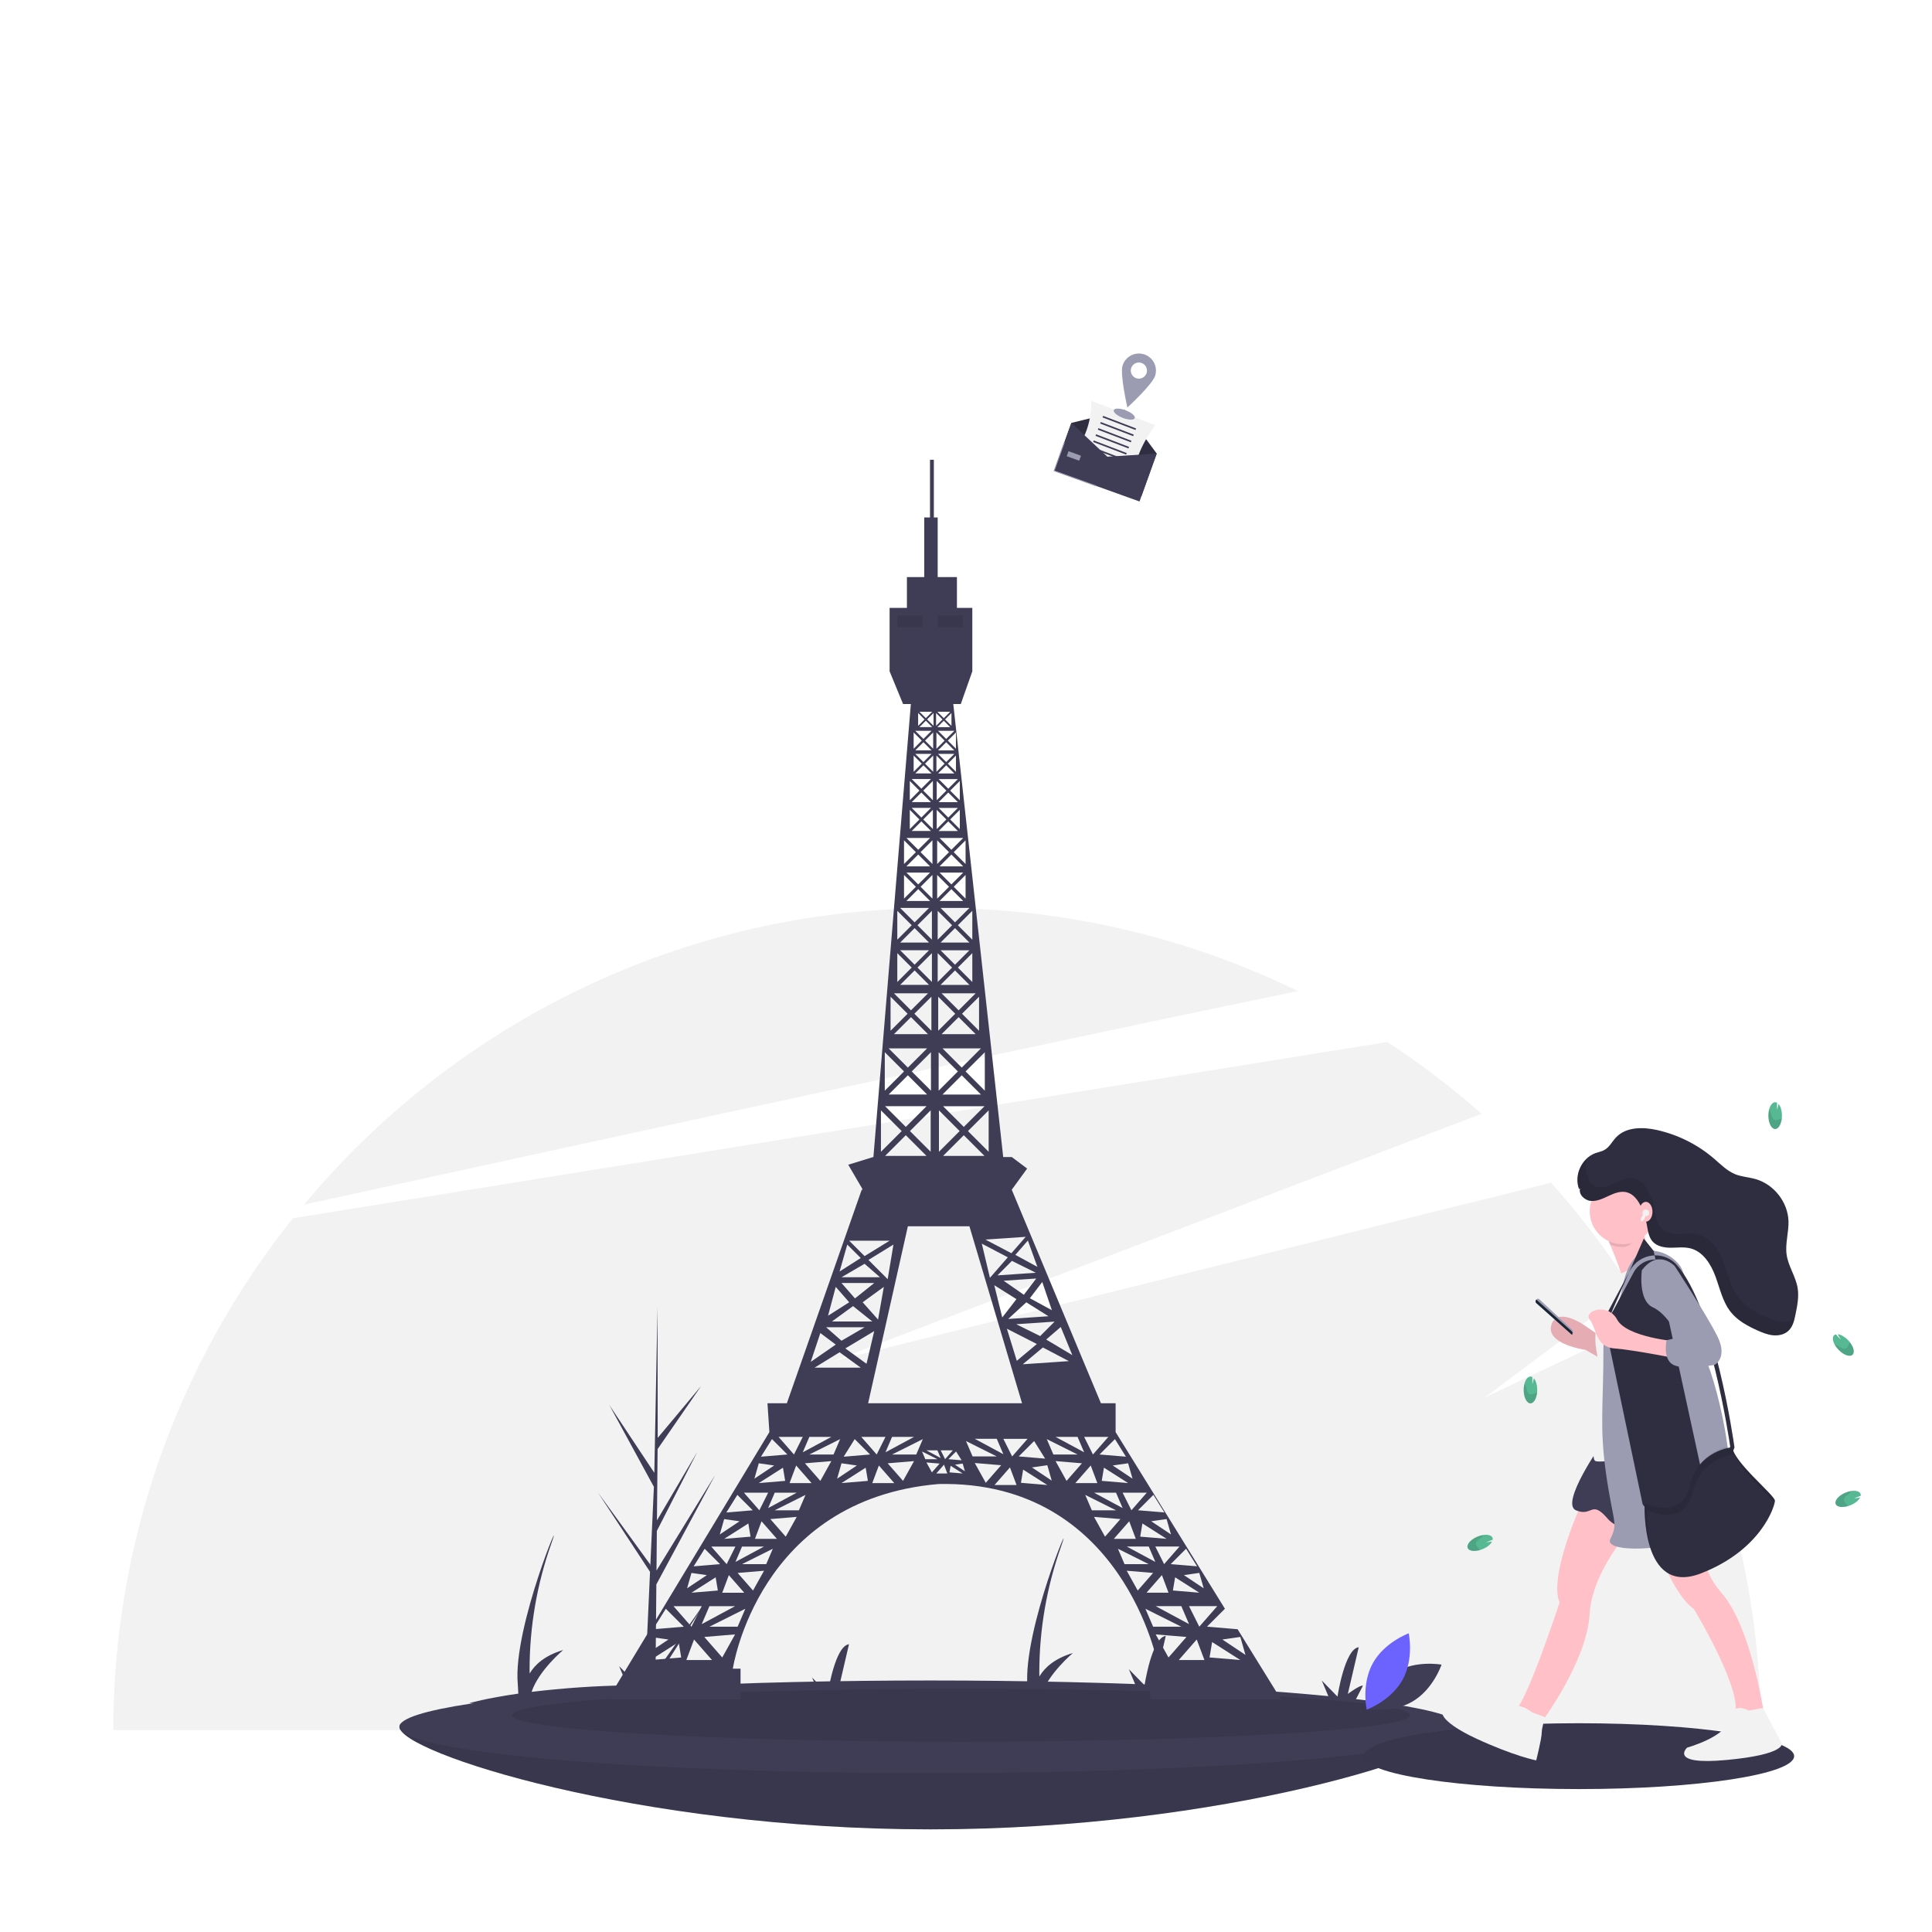 <?xml version="1.0" encoding="UTF-8"?>
<!DOCTYPE svg PUBLIC "-//W3C//DTD SVG 1.1//EN" "http://www.w3.org/Graphics/SVG/1.1/DTD/svg11.dtd">
<!-- Creator: CorelDRAW 2019 (64-Bit) -->
<svg xmlns="http://www.w3.org/2000/svg" xml:space="preserve" width="150mm" height="150mm" version="1.1" style="shape-rendering:geometricPrecision; text-rendering:geometricPrecision; image-rendering:optimizeQuality; fill-rule:evenodd; clip-rule:evenodd"
viewBox="0 0 15000 15000"
 xmlns:xlink="http://www.w3.org/1999/xlink"
 xmlns:xodm="http://www.corel.com/coreldraw/odm/2003"
 data-name="Layer 1">
 <defs>
  <style type="text/css">
   <![CDATA[
    .fil9 {fill:#192534}
    .fil8 {fill:#2F2E41}
    .fil6 {fill:#38364D}
    .fil1 {fill:#3F3D56}
    .fil4 {fill:#57B894}
    .fil3 {fill:#6C63FF}
    .fil7 {fill:#9B9BB1}
    .fil0 {fill:#F2F2F2}
    .fil5 {fill:#FFC1C7}
    .fil2 {fill:black;fill-opacity:0.102}
   ]]>
  </style>
 </defs>
 <g id="Layer_x0020_1">
  <g id="_1856184265712">
   <path class="fil0" d="M12811.76 10242.6l-1285.87 608.58 1138.05 -850.98c-184.22,-288.02 -393.55,-563.22 -621.71,-818.03l-5576.32 1386.47 5037.28 -1921.54c-229.84,-202.22 -475.19,-389.57 -731.54,-557.33l-8497.44 1368.5c-901.78,1127.83 -1394.71,2529.64 -1394.71,3974.21l12791.02 0.06c-0.01,-1119.94 -297.63,-2221.81 -858.66,-3190.04l-0.1 0.1z"/>
   <path class="fil0" d="M10076.26 7694.42c-869.17,-423.78 -1824.88,-644.63 -2792.25,-644.63 -2.33,0 -6.99,0 -9.31,0 -1975.57,0 -3741.84,895.8 -4914.99,2303.29 2009.22,-440.17 5506.91,-1202.13 7716.55,-1658.66z"/>
   <path class="fil1" d="M11026.62 13289.68c-176.54,-29.91 -346.31,-55.6 -509.33,-77.06l64.44 -124.95c-21.73,-7.54 -117.2,64.01 -117.2,64.01l84.57 -362.69c-109.29,13.19 -164.85,383.5 -164.85,383.5l-122.11 -125.21 59.11 140.77c-426.75,-51.22 -861.69,-80.12 -1292.51,-81.5l55.16 -106.94c-21.73,-7.54 -117.2,64.01 -117.2,64.01l84.57 -362.69c-109.3,13.19 -164.86,383.5 -164.86,383.5l-122.1 -125.21 62.62 149.1c-246.75,3.6 -495.77,21.32 -742.13,50.56 55.79,-166.59 245.31,-325.04 245.31,-325.04 -144.73,43.05 -220.66,115.18 -260.32,182.43 -0.6,-10.1 -0.6,-20.09 -0.6,-30.07 0,-333.44 57.42,-665.47 169.04,-979.29 111.61,-313.83 -299.17,651 -260.99,1087.97l4.57 77.59c-253.62,36.32 -381.13,74.1 -381.13,74.1l3425.94 43.11z"/>
   <path class="fil1" d="M7069.09 13266.38c-176.54,-29.92 -346.31,-55.6 -509.33,-77.06l64.44 -124.95c-21.73,-7.54 -117.2,64.01 -117.2,64.01l84.57 -362.69c-109.29,13.19 -164.85,383.5 -164.85,383.5l-122.11 -125.21 59.11 140.77c-426.73,-51.22 -861.67,-80.12 -1292.49,-81.5l55.16 -106.94c-21.73,-7.54 -117.19,64.01 -117.19,64.01l84.56 -362.69c-109.29,13.19 -164.85,383.5 -164.85,383.5l-122.11 -125.21 62.62 149.09c-246.75,3.62 -495.77,21.34 -742.13,50.58 55.79,-166.59 245.31,-325.04 245.31,-325.04 -144.73,43.05 -220.65,115.18 -260.32,182.43 -0.6,-10.1 -0.6,-20.09 -0.6,-30.07 0,-333.44 57.42,-665.47 169.03,-979.29 111.62,-313.83 -299.16,651 -260.98,1087.97l4.56 77.59c-253.62,36.32 -381.13,74.1 -381.13,74.1l3425.93 43.1z"/>
   <path class="fil1" d="M11346.14 13406.85c0,198.6 -1845.7,796.24 -4122.47,796.24 -2276.78,0 -4122.47,-597.64 -4122.47,-796.24 0,-198.59 1845.69,77.06 4122.47,77.06 2276.77,0 4122.47,-275.65 4122.47,-77.06z"/>
   <path class="fil2" d="M11346.14 13406.85c0,198.6 -1845.7,796.24 -4122.47,796.24 -2276.78,0 -4122.47,-597.64 -4122.47,-796.24 0,-198.59 1845.69,77.06 4122.47,77.06 2276.77,0 4122.47,-275.65 4122.47,-77.06z"/>
   <ellipse class="fil1" cx="7223.67" cy="13406.85" rx="4122.46" ry="359.58"/>
   <path class="fil2" d="M10948.01 13316.96c0,-113.48 -1561.08,-205.48 -3486.75,-205.48 -1925.68,0 -3486.76,92 -3486.76,205.48 0,113.47 1561.08,205.47 3486.76,205.47 1925.67,0 3486.75,-92 3486.75,-205.47z"/>
   <path class="fil1" d="M5089.68 12986.07l393.4 -557.92 -393.97 618.87 -0.62 63.74c-27.81,-0.4 -55.34,-1.48 -82.57,-3.22l37.04 -818.78 -0.37 -6.33 0.72 -1.21 3.53 -77.37 -403.65 -614.78 404.45 556.84 1.11 16.4 27.98 -618.63 -346.32 -635.78 349.74 527.07 24.65 -1282.36 0.1 -4.27 0.03 4.2 1.52 1011.14 337.41 -403.24 -338.27 490.33 -5.1 553.78 314.09 -533.62 -314.78 615.04 -2.82 307.93 456.03 -742.93 -457.09 850.35 -6.24 684.75z"/>
   <path class="fil1" d="M8930.44 13194.47l1015.52 0 -337.32 -545.2 -237.65 -19.81 139.24 -139.25 -848.6 -1371.59 0 -224 -114.12 0 -692.32 -1657.69 119.48 -164.28 -119.47 -89.61 -66.33 0.02 -387.59 -3516.99 58.16 0 89.61 -253.88 0 -492.82 -119.48 0 0 -238.95 -149.34 0 0 -462.95 -29.86 0 0 -448.02 -29.88 0 0 448.02 -44.8 0 0 462.95 -134.4 0 0 238.95 -134.41 0 0 492.82 104.55 253.88 60.4 0 -290.65 3516.99 -1.24 0 -194.14 59.74 104.55 179.21 7.47 14.94 -7.48 -0.02 -581.2 1657.69 -150.58 0 14.94 224.01 -1254.45 2075.84 1030.44 0 0 -238.96 -59.74 0c0,0 194.13,-1314.19 1597.94,-1433.67 1433.67,-29.86 1702.48,1403.81 1702.48,1403.81l-59.73 0 0 268.82zm699.42 -485.37l39.83 139.39 -179.22 -119.47 139.39 -19.92zm-219.03 39.83l219.03 139.38 -238.94 -19.91 19.91 -119.47zm-258.86 139.38l139.39 -159.29 59.74 159.29 -199.13 0zm-233.26 -881.1l51.21 119.47 -221.88 -119.47 170.67 0zm-66.14 -76.81l17.07 -102.4 187.74 119.47 -204.81 -17.07zm319.3 539.76l59.75 139.39 -258.86 -139.39 199.11 0zm-270.23 -104.54l119.47 -136.54 51.21 136.54 -170.68 0zm204.81 -17.07l17.07 -102.4 187.74 119.47 -204.81 -17.07zm204.81 280.91l-79.64 -159.3 219.03 0 -139.39 159.3zm34.15 -297.97l-153.62 -102.41 119.47 -17.06 34.15 119.47zm-51.21 -170.68l-204.81 -17.07 119.47 -119.47 85.34 136.54zm-256.02 -17.07l-68.28 -136.53 187.76 0 -119.48 136.53zm53.33 -230.4l-153.61 -102.41 119.47 -17.07 34.14 119.48zm-51.19 -170.68l-204.81 -17.07 119.47 -119.47 85.34 136.54zm-256.02 -17.07l-68.27 -136.53 187.75 -0.02 -119.48 136.55zm-230.41 -228.28l17.07 -102.4 187.74 119.47 -204.81 -17.07zm162.15 211.22l-221.88 -119.47 170.67 -0.02 51.21 119.49zm76.79 -228.29l-153.61 -102.4 119.47 -17.07 34.14 119.47zm-51.19 -170.67l-204.81 -17.07 119.47 -119.47 85.34 136.54zm-136.54 -153.61l-119.47 136.54 -68.27 -136.54 187.74 0zm-187.74 119.48l-221.88 -119.48 170.67 0 51.21 119.48zm-1677.19 -380.82l308.58 -1373.94 477.89 0 408.46 1373.94 -1194.93 0zm1049.96 395.74l-221.89 -119.47 170.68 0 51.21 119.47zm-392.56 -29.86l-59.74 68.27 -34.13 -68.27 93.87 0zm-93.87 59.74l-110.94 -59.74 85.33 0 25.61 59.74zm-740.3 -851.24l224.01 -134.41 -59.74 253.88 -164.27 -119.47zm119.47 149.33l-358.43 0 194.14 -119.47 164.29 119.47zm549.68 -4765.12l-63.18 63.19 -63.19 -63.19 126.37 0zm-126.36 -27.57l63.19 -63.18 63.18 63.18 -126.37 0zm126.36 179.22l-126.36 0 63.19 -63.19 63.17 63.19zm-50.54 -75.83l63.18 -63.19 0 126.37 -63.18 -63.18zm60.89 134.41l0 149.33 -74.67 -74.67 74.67 -74.66zm-60.89 -313.61l63.18 -63.19 0 126.36 -63.18 -63.17zm16.08 -164.29l49.79 -49.78 0 99.57 -49.79 -49.79zm39.83 59.74l-99.57 0 49.79 -49.78 49.78 49.78zm-49.78 -69.68l-49.79 -49.79 99.57 0 -49.78 49.79zm-9.96 9.94l-49.79 49.79 0 -99.57 49.79 49.78zm54.37 88.46l-63.18 63.19 -63.19 -63.19 126.37 0zm-75.81 75.83l-63.19 63.18 0 -126.37 63.19 63.19zm0 179.2l-63.19 63.18 0 -126.36 63.19 63.18zm71.22 119.48l-74.67 74.67 -74.67 -74.67 149.34 0zm0 179.2l-149.34 0 74.67 -74.67 74.67 74.67zm14.94 59.74l0 149.34 -74.67 -74.67 74.67 -74.67zm-14.94 -14.94l-74.67 74.67 -74.67 -74.67 149.34 0zm0 179.21l-149.34 0 74.67 -74.66 74.67 74.66zm11.49 72.37l0 183.81 -91.9 -91.9 91.9 -91.91zm-18.38 202.19l-183.8 0 91.9 -91.9 91.9 91.9zm18.38 66.63l0 183.81 -91.9 -91.91 91.9 -91.9zm-18.38 -18.38l-91.9 91.9 -91.9 -91.9 183.8 0zm0 220.57l-183.8 0 91.9 -91.9 91.9 91.9zm14.36 76.39l0 224.01 -112 -112 112 -112.01zm-22.4 246.41l-224.01 0 112 -112 112.01 112zm22.4 82.14l0 224.02 -112 -112.01 112 -112.01zm-22.4 -22.41l-112 112 -112 -112 224 0zm0 268.82l-224.01 0 112 -112 112.01 112zm18.37 91.9l0 264.23 -132.1 -132.11 132.1 -132.12zm-26.42 290.65l-264.21 0 132.11 -132.11 132.1 132.11zm22.98 140.15l0 298.68 -149.34 -149.34 149.34 -149.34zm-29.87 328.54l-298.68 0 149.34 -149.33 149.34 149.33zm27.57 122.92l0 321.66 -160.83 -160.83 160.83 -160.83zm-32.16 -32.16l-160.83 160.83 -160.83 -160.83 321.66 0zm0 385.99l-321.66 0 160.83 -160.83 160.83 160.83zm-361.3 941.99l-298.68 0 179.21 -104.54 119.47 104.54zm-89.59 -134.4l194.14 -119.47 -44.81 268.81 -149.33 -149.34zm119.47 209.07l-44.8 253.88 -119.47 -134.41 164.27 -119.47zm-74.67 -29.86l-149.33 119.47 -104.55 -119.47 253.88 0zm-14.94 298.68l-313.62 0 164.28 -119.47 149.34 119.47zm102.41 896.04l-68.28 136.54 -119.47 -136.54 187.75 0zm51.19 0l170.68 0 -221.87 119.48 51.19 -119.48zm1124.08 -721.18l-155.78 130.36 -76.84 -249.24 232.62 118.88zm-268.52 -206.25l-61.95 -250.25 172.01 108.04 -110.06 142.21zm186.6 -117.49l172.01 108.04 -312.9 21.31 140.89 -129.35zm-18.95 -58.58l-157.12 -109.05 253.29 -17.25 -96.17 126.3zm-204.86 -150.7l112.1 -112.41 185.89 92.12 -297.99 20.29zm-58.59 18.95l-62.96 -265.14 201.81 106.01 -138.85 159.13zm-363.67 -946.27l160.83 -160.83 160.82 160.83 -321.65 0zm-32.16 -32.17l0 -321.66 160.83 160.83 -160.83 160.83zm32.16 -353.82l321.65 0 -160.82 160.83 -160.83 -160.83zm-4.6 -90.76l149.34 -149.33 149.35 149.33 -298.69 0zm-29.86 -29.86l0 -298.68 149.34 149.33 -149.34 149.35zm-3.44 -465.26l0 -264.22 132.1 132.12 -132.1 132.1zm158.52 -105.68l132.11 132.11 -264.21 0 132.1 -132.11zm-109.13 -1967.86l-63.18 63.18 0 -126.36 63.18 63.18zm-50.54 -75.82l126.36 0 -63.19 63.19 -63.17 -63.19zm-10.35 434.24l74.67 74.67 -74.67 74.67 0 -149.34zm14.94 -14.94l149.34 0 -74.67 74.67 -74.67 -74.67zm-11.49 520.4l91.9 91.9 -91.9 91.91 0 -183.81zm18.38 -18.38l183.8 0 -91.9 91.9 -91.9 -91.9zm-14.36 625.51l112 112 -112 112 0 -224zm22.4 -22.41l224.01 0 -112 112 -112.01 -112zm112.01 156.82l112 112 -224.01 0 112.01 -112zm22.4 -22.41l112 -112 0 224.02 -112 -112.02zm-134.41 -194.14l112 -112 112 112 -224 0zm-22.4 -22.4l0 -224.02 112 112 -112 112.02zm106.26 -392.3l91.9 91.9 -183.8 0 91.9 -91.9zm18.38 -18.39l91.91 -91.9 0 183.81 -91.91 -91.91zm-110.28 -158.53l91.9 -91.9 91.9 91.9 -183.8 0zm-18.38 -18.38l0 -183.81 91.9 91.91 -91.9 91.9zm86.16 -330.84l74.67 74.66 -149.34 0 74.67 -74.66zm14.94 -14.94l74.66 -74.67 0 149.34 -74.66 -74.67zm-89.61 -134.41l74.67 -74.67 74.67 74.67 -149.34 0zm-14.94 -14.93l0 -149.34 74.67 74.66 -74.67 74.68zm73.52 -271.11l63.19 63.19 -126.36 0 63.17 -63.19zm12.64 -12.64l63.19 -63.19 0 126.37 -63.19 -63.18zm-75.81 -103.39l63.18 -63.18 63.19 63.18 -126.37 0zm-12.64 -12.64l0 -126.37 63.18 63.19 -63.18 63.18zm67.01 -227.46l49.78 -49.78 0 99.57 -49.78 -49.79zm39.83 59.74l-99.57 0 49.78 -49.78 49.79 49.78zm-49.79 -69.68l-49.78 -49.79 99.57 0 -49.79 49.79zm-9.96 9.94l-49.78 49.79 0 -99.57 49.78 49.78zm660.3 5585.35l-119.47 136.54 -68.27 -136.54 187.74 0zm-36.77 -579l155.78 -130.36 201.81 106 -357.59 24.36zm384.35 -71.08l-202.83 -120.91 113.12 -97.51 89.71 218.42zm-249.55 -147.66l-185.9 -92.12 298 -20.29 -112.1 112.41zm91.1 -200.79l-170.99 -93.14 96.18 -126.3 74.81 219.44zm-112.72 -336.61l-170.99 -93.14 97.19 -111.39 73.8 204.53zm-90.74 -233.32l-111.07 127.31 -201.82 -106 312.89 -21.31zm-287.54 -660.16l-160.83 -160.83 160.83 -160.83 0 321.66zm-29.88 -474.44l-149.33 -149.34 149.33 -149.33 0 298.67zm-179.2 -179.21l-149.35 -149.35 298.69 0 -149.34 149.35zm134.4 -286.05l-132.1 -132.1 132.11 -132.12 -0.01 264.22zm-158.52 -158.52l-132.11 -132.12 264.21 0 -132.1 132.12zm106.26 -548.55l-112 -112 112 -112.01 0 224.01zm-134.41 -134.41l-112 -112 224 0 -112 112zm82.14 -453.19l-91.91 -91.9 91.91 -91.91 0 183.81zm-110.29 -110.29l-91.9 -91.9 183.8 0 -91.9 91.9zm65.48 -384.83l-74.66 -74.66 74.66 -74.67 0 149.33zm-89.6 -89.6l-74.67 -74.67 149.34 0 -74.67 74.67zm59.74 -310.18l-63.19 -63.18 63.19 -63.19 0 126.37zm-75.83 -75.81l-63.18 -63.19 126.37 0 -63.19 63.19zm-282.59 326.25l74.66 74.66 -74.66 74.67 0 -149.33zm0 224.01l74.66 74.67 -74.66 74.67 0 -149.34zm157.38 218.26l-91.9 91.9 -91.9 -91.9 183.8 0zm-202.19 18.38l91.91 91.91 -91.91 91.9 0 -183.81zm0 268.82l91.91 91.9 -91.91 91.91 0 -183.81zm194.15 256.18l-112 112 -112 -112 224 0zm-246.42 22.39l112 112 -112 112.01 0 -224.01zm0 328.56l112 112 -112 112 0 -224zm238.37 311.89l-132.11 132.12 -132.11 -132.12 264.22 0zm-290.63 26.42l132.1 132.12 -132.11 132.11 0.01 -264.23zm283.74 400.92l-149.34 149.35 -149.34 -149.35 298.68 0zm-328.54 29.88l149.33 149.33 -149.33 149.34 0 -298.67zm-29.88 451.46l160.83 160.83 -160.83 160.83 0 -321.66zm67.21 1012.07l-194.15 119.47 -119.47 -119.47 313.62 0zm-328.56 29.88l104.55 104.54 -164.28 104.54 59.73 -209.08zm-89.59 328.54l104.54 119.47 -164.27 104.55 59.73 -224.02zm224 313.62l-179.21 104.55 -119.47 -104.55 298.68 0zm-343.48 44.79l119.47 89.61 -194.14 134.41 74.67 -224.02zm85.34 806.45l-221.88 119.48 51.21 -119.48 170.67 0zm-221.88 0l-68.27 136.54 -119.47 -136.54 187.74 0zm-238.94 17.07l119.47 119.47 -204.81 17.07 85.34 -136.54zm192.01 416.01l-221.87 119.47 51.2 -119.47 170.67 0zm-294.41 -74.66l187.74 -119.47 17.07 102.4 -204.81 17.07zm0 -153.61l119.47 17.07 -153.62 102.4 34.15 -119.47zm72.52 228.27l-68.27 136.54 -119.47 -136.54 187.74 0zm-238.94 17.07l119.47 119.47 -204.81 17.06 85.34 -136.53zm-17.77 864.05l-258.86 139.38 59.74 -139.39 199.12 0.01zm-338.51 -104.54l187.74 -119.47 17.07 102.4 -204.81 17.07zm238.94 0l51.21 -136.54 119.47 136.54 -170.68 0zm324.28 -358.41l-221.87 119.47 51.2 -119.47 170.67 0zm-309.34 -59.74l187.74 -119.47 17.07 102.4 -204.81 17.07zm0 -153.62l119.47 17.07 -153.61 102.4 34.14 -119.47zm87.47 213.36l-68.28 136.53 -119.47 -136.53 187.75 0zm-238.95 17.06l119.48 119.47 -204.81 17.07 85.33 -136.54zm-102.4 187.75l119.47 17.06 -153.61 102.41 34.14 -119.47zm79.65 258.14l-79.65 159.3 -139.39 -159.3 219.04 0zm-398.25 238.94l139.39 19.92 -179.21 119.47 39.82 -139.39zm0 179.21l219.04 -139.38 19.91 119.47 -238.95 19.91zm19.92 -238.95l99.56 -159.29 139.39 139.39 -238.95 19.9zm258.86 238.95l59.74 -159.29 139.39 159.29 -199.13 0zm278.76 -19.91l-139.38 -159.3 238.95 -19.91 -99.57 179.21zm119.47 -238.94l-219.02 0 278.76 -139.39 -59.74 139.39zm119.48 -280.91l-119.47 -136.53 204.81 -17.07 -85.34 153.6zm102.41 -204.81l-187.75 0 238.94 -119.47 -51.19 119.47zm-87.48 -196.27l51.21 -136.54 119.47 136.54 -170.68 0zm238.95 -17.07l-119.47 -136.54 204.81 -17.06 -85.34 153.6zm102.41 -204.81l-187.75 0 238.94 -119.47 -51.19 119.47zm-72.54 -211.21l51.21 -136.54 119.47 136.54 -170.68 0zm238.94 -17.07l-119.47 -136.54 204.81 -17.06 -85.34 153.6zm-85.34 -204.81l238.94 -119.47 -51.21 119.47 -187.73 0zm249.61 68.27l119.47 17.07 -153.61 102.4 34.14 -119.47zm0 153.61l187.74 -119.47 17.07 102.4 -204.81 17.07zm17.08 -204.81l85.34 -136.54 119.47 119.47 -204.81 17.07zm221.87 204.81l51.21 -136.54 119.47 136.54 -170.68 0zm238.94 -17.07l-119.47 -136.54 204.81 -17.06 -85.34 153.6zm-85.34 -204.81l238.94 -119.47 -51.2 119.47 -187.74 0zm232.55 -23.47l119.47 59.74 -93.87 0 -25.6 -59.74zm34.14 85.34l102.41 8.53 -59.74 68.28 -42.67 -76.81zm76.8 85.34l59.74 -68.28 25.6 68.28 -85.34 0zm153.61 -170.68l42.67 68.27 -102.41 -8.53 59.74 -59.74zm-51.21 162.15l8.54 -51.2 93.87 59.74 -102.41 -8.54zm42.68 -59.75l59.74 -8.53 17.07 59.74 -76.81 -51.21zm85.34 -183.47l238.94 119.47 -187.74 0.01 -51.2 -119.48zm68.26 170.68l204.81 17.06 -119.47 136.54 -85.34 -153.6zm153.61 170.67l119.47 -136.53 51.21 136.53 -170.68 0zm307.22 -341.35l85.34 136.53 -204.81 -17.06 119.47 -119.47zm-102.41 324.29l17.07 -102.41 187.74 119.47 -204.81 -17.06zm85.34 -119.48l119.47 -17.07 34.13 119.47 -153.6 -102.4zm115.21 -219.74l238.94 119.47 -187.75 0 -51.19 -119.47zm68.27 170.67l204.81 17.06 -119.47 136.54 -85.34 -153.6zm273.07 34.14l51.21 136.54 -170.68 0 119.47 -136.54zm8.54 347.75l-51.21 -119.47 238.94 119.47 -187.73 0zm17.07 51.2l204.81 17.06 -119.47 136.54 -85.34 -153.6zm273.07 34.14l51.21 136.54 -170.68 0 119.47 -136.54zm-87.46 213.34l238.94 119.47 -187.75 0 -51.19 -119.47zm68.27 170.68l204.81 17.07 -119.47 136.53 -85.34 -153.6zm145.07 295.12l278.76 139.39 -219.02 0 -59.74 -139.39zm79.65 199.12l238.94 19.91 -139.39 159.3 -99.55 -179.21z"/>
   <polygon class="fil2" points="6966.62,4868.71 7160.76,4868.71 7160.76,4779.1 6966.62,4779.1 "/>
   <polygon class="fil2" points="7280.24,4868.71 7474.38,4868.71 7474.38,4779.1 7280.24,4779.1 "/>
   <path class="fil1" d="M10833.42 12982.3c-160.97,94.91 -224.32,285.71 -224.32,285.71 0,0 197.63,36.91 358.6,-58.01 160.97,-94.93 224.33,-285.72 224.33,-285.72 0,0 -197.63,-36.9 -358.61,58.02z"/>
   <path class="fil3" d="M10889.83 13041.14c-90.14,163.7 -278.99,232.63 -278.99,232.63 0,0 -42.7,-196.45 47.43,-360.15 90.14,-163.69 279,-232.63 279,-232.63 0,0 42.7,196.46 -47.44,360.15z"/>
  </g>
  <path class="fil4" d="M11935.11 10786.4c-0.89,-37.11 -11.28,-68.2 -26.19,-85.35l-11.8 46.53 0 -55.88c-4.46,-2.73 -9.6,-4.19 -14.83,-4.19 -0.82,0 -1.65,0.04 -2.46,0.11 -29.02,2.67 -51.43,51.43 -50.09,108.87 1.33,57.44 25.97,101.9 54.99,99.22 29.02,-2.67 51.72,-51.65 50.38,-109.31z"/>
  <path class="fil2" d="M11928.06 10814.38c-12.17,2.67 -23.97,10.17 -36.14,11.65 -12.17,1.48 -25.53,-4.31 -33.17,-23.08 -4.16,-10.09 -6.24,-22.86 -9.72,-33.92 -2.7,-9.03 -7.22,-17.43 -13.28,-24.64 -3.78,15.2 -5.72,30.85 -5.72,46.5 0,1.8 0.02,3.68 0.07,5.46 1.33,57.44 25.97,101.82 54.99,99.15 24.34,-2.23 44.01,-37.11 48.91,-82.08 -1.99,0.2 -3.98,0.53 -5.94,0.96z"/>
  <path class="fil4" d="M14346.17 10402.79c-25.97,-26.05 -55.14,-41.64 -77.77,-43.79l23.23 41.56 -38.22 -40.74c-5.93,1.27 -11.32,4.39 -15.36,8.9 -19.23,22.27 -1.86,72.73 38.73,113.48 40.6,40.74 89.06,55.96 108.21,33.99 19.14,-21.97 1.55,-72.88 -38.82,-113.4z"/>
  <path class="fil2" d="M14359.98 10427.8c-6.98,10.24 -10.39,23.82 -18.19,33.25 -7.79,9.42 -21.44,14.47 -39.92,6.23 -10.02,-4.45 -20.34,-12.32 -30.43,-17.88 -8.17,-4.74 -17.26,-7.76 -26.64,-8.84 8.64,15.24 19.37,29.3 31.77,41.65 40.59,40.74 89.05,55.95 108.2,33.99 16.03,-18.41 6.38,-57.07 -21.08,-93.14 -1.36,1.46 -2.61,3.06 -3.72,4.74l0.01 0z"/>
  <path class="fil5" d="M12438.36 10554.63l-127.8 -74.22c0,0 -308.88,-42.59 -266.28,-191.69 42.6,-149.1 255.67,0 255.67,0l138.41 95.22 0 170.69z"/>
  <path class="fil2" d="M12438.36 10554.63l-127.8 -74.22c0,0 -308.88,-42.59 -266.28,-191.69 42.6,-149.1 255.67,0 255.67,0l138.41 95.22 0 170.69z"/>
  <path class="fil5" d="M12906.94 9798.47c0,0 -308.8,223.67 -308.8,149.09 0,-44.53 -53.88,-182.04 -96.92,-284.38 -28.5,-67.84 -51.95,-120.31 -51.95,-120.31l319.12 -85.19c-4.33,22.87 -6.56,46.26 -6.56,69.59 0,29.03 3.41,58.05 10.1,86.26 18.84,77.03 67.43,143.56 135.03,184.94l-0.02 0z"/>
  <path class="fil5" d="M12268.18 11697.07c0,0 -244.9,543.18 -159.78,745.48 0,0 -266.2,809.45 -351.4,841.36 -85.2,31.92 212.99,85.2 212.99,85.2 0,0 351.26,-468.58 372.41,-841.36 21.15,-372.77 404.84,-756.01 404.84,-756.01l-479.06 -74.67z"/>
  <path class="fil5" d="M12832.21 11917.79c0,0 138.41,447.36 319.49,575.16 0,0 372.78,617.68 319.12,809.37 0,0 212.99,31.99 223.68,0 0,0 -95.88,-670.96 -330.18,-937.17 -234.29,-266.2 -127.2,-585.99 -127.2,-585.99l-404.91 138.63z"/>
  <ellipse class="fil6" cx="12258.74" cy="13634.73" rx="1670.87" ry="255.59"/>
  <path class="fil0" d="M11895.19 13294.6c0,0 -127.8,-106.49 -223.61,-21.3 -95.81,85.2 -266.28,63.9 -394.07,21.3 -127.8,-42.6 -117.11,63.9 181.08,202.31 298.19,138.41 468.58,170.69 468.58,170.69 0,0 42.6,-170.69 42.6,-212.99 0,-42.3 26.5,-122.23 26.5,-122.23l-101.08 -37.78z"/>
  <path class="fil0" d="M13577.91 13281.02c0,0 -127.79,-74.21 -149.1,63.9 -21.3,138.11 -330.17,223.68 -330.17,223.68 0,0 -149.1,138.41 308.88,95.59 457.97,-42.82 425.98,-127.8 425.98,-127.8l-145.01 -275.63 -110.58 20.26z"/>
  <path class="fil1" d="M12438.36 11204.3c0,0 -330.18,468.58 -202.38,521.79 127.79,53.22 117.18,-85.19 244.9,63.9 127.73,149.1 457.97,74.22 500.57,42.6 42.6,-31.61 149.1,-170.69 234.3,-159.7 85.19,10.98 -138.63,-543.18 -138.63,-543.18l-638.76 74.59z"/>
  <path class="fil2" d="M12743.16 9567.59c-45.57,42.52 -77.78,114.66 -145.02,114.66 -0.13,0 -0.26,0 -0.38,0 -33.1,0 -65.96,-6.48 -96.55,-19.06 -28.5,-67.84 -51.95,-120.3 -51.95,-120.3l319.12 -85.2c-10.38,60.99 -36.14,66.55 -25.22,109.9z"/>
  <circle class="fil5" cx="12598.14" cy="9404.39" r="255.59"/>
  <path class="fil0" d="M12747.24 9766.55c0,0 -110.43,112.07 -161.72,119.93 -51.28,7.87 -243.12,337.97 -189.76,604.25 53.36,266.28 -63.9,820.06 -10.62,851.98 53.29,31.91 905.41,-117.11 905.41,-117.11l-543.31 -1459.05z"/>
  <path class="fil7" d="M12853.73 9713.27c0,0 -191.69,-63.9 -255.59,276.89 -63.9,340.79 -149.1,53.29 -149.1,489.81 0,436.53 -31.98,596.46 21.3,969.16 53.29,372.7 95.82,372.77 31.92,500.57 -63.9,127.79 681.57,95.88 862.66,-149.1 181.08,-244.98 -53.29,-1160.85 -149.1,-1299.33 -95.81,-138.49 -95.88,-564.4 -170.69,-670.9 -45.14,-63.46 -114.33,-105.79 -191.4,-117.09l0 -0.01z"/>
  <path class="fil8" d="M12848.02 11797.86l-94.33 -118 -301.08 -1436.93 202.38 -377.75c34.71,-64.8 99.01,-108.52 172.04,-116.89 8.87,-1.07 17.86,-1.64 26.82,-1.64 63.74,0 124.39,27.73 166.12,75.87 292.93,333.52 439.94,1367.69 446.03,1411.55l0.59 4.15 -29.68 77.26 -155.85 349.32 -433.04 133.06zm-85.65 -2181.52l76 95 419.09 1926.81 149.61 -335.3 26.64 -68.79c-10.53,-72.58 -160.22,-1074.84 -437.86,-1390.84 -36.39,-41.17 -88.72,-64.75 -143.66,-64.75 -70.76,0 -135.82,39.01 -169.16,101.4l-196.81 367.58 276.15 -631.11z"/>
  <path class="fil7" d="M12204.06 10362.94l0 0 -276.74 -246.17c-3.52,-3.17 -5.54,-7.69 -5.54,-12.42 0,-3.29 0.98,-6.51 2.8,-9.25l3.41 -5.2 0 0c2.73,-4.25 7.44,-6.82 12.49,-6.82 3.84,0 7.53,1.49 10.3,4.15l252.32 233.78c6.03,5.48 9.48,13.26 9.48,21.42 0,7.7 -3.06,15.08 -8.52,20.51z"/>
  <path class="fil9" d="M12204.06 10362.94l0 0 -276.74 -246.17c-3.52,-3.17 -5.54,-7.69 -5.54,-12.42 0,-3.29 0.98,-6.51 2.8,-9.25l3.41 -5.2 275.41 246.99c3.79,3.39 5.97,8.25 5.97,13.33 0,4.78 -1.91,9.35 -5.31,12.71l0 0.01z"/>
  <path class="fil5" d="M13024.13 10416.15c0,0 -394.08,-31.91 -468.59,-170.69 -74.51,-138.78 -266.28,-63.9 -212.99,0 53.29,63.9 42.6,212.99 191.69,223.68 149.1,10.68 521.8,85.49 521.8,85.49l-31.91 -138.48z"/>
  <path class="fil8" d="M13450.12 11236.21c0,0 -266.29,21.3 -330.18,298.19 -63.9,276.89 -351.4,138.48 -351.4,138.48 0,0 -31.99,724.18 436.6,543.17 468.58,-181 575.15,-521.87 575.15,-564.47 0,-42.59 -319.49,-298.19 -330.17,-415.37z"/>
  <path class="fil2" d="M12789.83 11726.09c0,0 287.29,138.49 351.41,-138.4 60.85,-263.76 305.09,-295.6 328.24,-298.05 -9.96,-16.32 -16.57,-34.52 -19.37,-53.44 -2.81,-18.92 -266.28,21.3 -330.18,298.19 -63.9,276.89 -351.4,138.48 -351.4,138.48 0,0 -10.39,236.37 68.05,405.28 -55.13,-161.25 -46.75,-352.06 -46.75,-352.06z"/>
  <path class="fil2" d="M13777.99 11667.84c1.26,-5.26 2.03,-10.64 2.3,-16.03 0,-36.44 -233.85,-228.88 -308.06,-357.05 15.73,99 233.03,287.88 305.76,373.08z"/>
  <g>
   <path class="fil8" d="M12268.18 9225.09c-14.84,46.61 33.18,93.73 81.64,98.63 48.46,4.9 95.44,-18.33 139.82,-39.11 44.38,-20.78 93.95,-40.22 141.38,-27.61 51.95,13.73 86.53,62.04 109.61,110.28 20.06,42.18 34.83,86.84 43.7,132.7 9.5,49.13 13.88,103.16 47.64,140.27 33.77,37.1 89.8,47.12 141.01,46.9 51.21,-0.22 103.01,-7.42 152.36,5.2 97.96,25.53 158.59,123.12 193.55,217.89 34.95,94.77 55.96,198 119.26,276.89 52.77,65.9 129.73,107.68 206.83,142.34 38.89,17.44 79.19,33.7 121.64,37.7 42.45,4.01 88.02,-5.86 118.74,-34.95 34.66,-32.51 45.79,-82.08 55.22,-128.54 13.73,-67.39 27.46,-136.63 16.1,-204.53 -14.84,-89.06 -72.06,-167.36 -85.2,-256.78 -12.76,-86.98 17.3,-174.78 14.25,-262.65 -5.12,-147.09 -113.4,-284.98 -255.37,-325.27 -51.95,-14.85 -106.49,-17.52 -156.37,-37.11 -65.01,-25.9 -115.1,-78 -168.24,-123.49 -126.8,-108.31 -278.85,-184.27 -441.64,-220.63 -109.39,-24.27 -238.82,-24.64 -316.15,56.18 -31.39,32.88 -51.95,77.33 -92.02,99.3 -20.56,11.35 -44.16,15.43 -66.27,23.08 -109.25,37.55 -172.03,173.66 -129.66,280.82l8.17 -7.51zm0 0l0 0 0 0z"/>
  </g>
  <path class="fil2" d="M13830.9 10260.67c-42.45,-4.01 -82.74,-20.26 -121.63,-37.7 -77.11,-34.66 -154,-76.44 -206.83,-142.35 -63.31,-78.88 -84.39,-182.04 -119.27,-276.89 -34.88,-94.84 -95.58,-192.36 -193.55,-217.89 -49.35,-12.91 -101.37,-5.42 -152.36,-5.19 -50.98,0.22 -106.49,-9.21 -141,-46.91 -34.51,-37.7 -38.15,-91.13 -47.65,-140.26 -8.82,-45.83 -23.57,-90.62 -43.68,-132.73 -23.08,-48.23 -57.81,-96.47 -109.62,-110.28 -47.42,-12.61 -96.99,6.83 -141.37,27.61 -44.38,20.78 -90.99,44.01 -139.82,39.11 -48.84,-4.89 -96.48,-51.95 -81.64,-98.63l-7.42 7.43c-8.88,-23.29 -13.45,-48.09 -13.45,-73.03 0,-19.65 2.84,-39.23 8.38,-58.08 -62.85,59 -90.98,156.59 -58.92,237.49l7.42 -7.43c-14.84,46.61 33.17,93.74 81.64,98.63 48.46,4.9 95.43,-18.33 139.82,-39.11 44.38,-20.78 93.95,-40.22 141.37,-27.61 51.95,13.73 86.53,62.05 109.62,110.28 20.05,42.18 34.82,86.84 43.69,132.71 9.5,49.12 13.87,103.15 47.64,140.26 33.77,37.11 89.8,47.12 141.01,46.9 51.2,-0.22 103.01,-7.42 152.36,5.2 97.96,25.53 158.59,123.12 193.55,217.89 34.95,94.77 55.96,198 119.26,276.89 52.77,65.9 129.72,107.69 206.83,142.34 38.89,17.44 79.19,33.7 121.64,37.7 42.45,4.01 88.02,-5.86 118.74,-34.95 26.12,-24.49 38.89,-58.78 47.64,-94.1 -25.42,15.47 -54.66,23.69 -84.46,23.69 -5.98,0 -11.99,-0.33 -17.94,-0.99l0 0z"/>
  <path class="fil7" d="M12747.24 9862.36c0,0 -31.99,234.3 85.19,287.58 117.19,53.29 202.31,234 202.31,234l-95.81 21.3c0,0 -31.99,149.1 53.21,191.69 85.2,42.6 319.49,0 319.49,0 0,0 106.57,-53.28 21.3,-223.68 -85.27,-170.39 -330.03,-542.8 -330.03,-542.8 0,0 -127.87,-138.48 -255.66,31.91z"/>
  <ellipse class="fil5" cx="12778.4" cy="9408.03" rx="51.28" ry="76.89"/>
  <circle class="fil0" cx="12778.4" cy="9416.56" r="25.6"/>
  <ellipse class="fil0" transform="matrix(0.126 -0.251 0.251 0.126 12757 9455)" rx="106.62" ry="45.77"/>
  <path class="fil4" d="M13834.99 8656.46c-0.89,-36.73 -11.28,-68.2 -26.2,-85.34l-11.8 46.53 0 -55.88c-4.46,-2.74 -9.6,-4.19 -14.83,-4.19 -0.82,0 -1.65,0.04 -2.46,0.1 -29.02,2.68 -51.43,51.44 -50.1,108.88 1.34,57.43 25.98,101.89 55,99.22 29.02,-2.67 51.72,-51.65 50.39,-109.32z"/>
  <path class="fil2" d="M13827.94 8684.44c-12.17,2.68 -23.97,10.17 -36.15,11.65 -12.17,1.49 -25.53,-4.3 -33.17,-23.08 -4.16,-10.09 -6.23,-22.85 -9.72,-33.91 -2.69,-9.04 -7.22,-17.43 -13.28,-24.64 -3.78,15.19 -5.72,30.85 -5.72,46.5 0,1.8 0.02,3.67 0.07,5.46 1.33,57.44 25.97,101.82 54.99,99.14 24.34,-2.22 44.01,-37.1 48.91,-82.08 -1.99,0.21 -3.98,0.53 -5.94,0.97l0.01 -0.01z"/>
  <path class="fil4" d="M14373.04 11683.94c33.62,-14.84 58.63,-36.59 68.72,-57l-47.13 6.83 51.95 -21.08c0.23,-1.46 0.34,-2.94 0.34,-4.41 0,-4.56 -1.08,-9.05 -3.16,-13.1 -13.58,-25.75 -67.24,-27.76 -119.78,-4.46 -52.54,23.3 -84.16,63.01 -70.58,89.06 13.58,26.05 67.02,27.46 119.64,4.16z"/>
  <path class="fil2" d="M14344.69 11688.02c-7.42,-10.16 -18.56,-18.18 -24.57,-28.86 -6.01,-10.69 -5.86,-25.24 8.54,-39.49 7.42,-7.42 18.7,-14.84 27.53,-22.26 7.35,-5.91 13.41,-13.31 17.74,-21.68 -17.29,2.66 -34.23,7.67 -50.17,14.84 -52.55,23.3 -84.16,63.01 -70.58,89.06 11.43,21.59 51.06,26.49 94.55,13.73 -0.9,-1.83 -1.93,-3.63 -3.05,-5.35l0.01 0.01z"/>
  <path class="fil4" d="M11515.81 12025.32c33.62,-14.84 58.63,-36.58 68.72,-56.99l-47.13 6.83 51.95 -21.08c0.23,-1.46 0.34,-2.95 0.34,-4.42 0,-4.56 -1.08,-9.05 -3.16,-13.1 -13.58,-25.75 -67.24,-27.75 -119.78,-4.45 -52.55,23.3 -84.16,63 -70.58,89.05 13.58,26.05 67.02,27.47 119.64,4.16z"/>
  <path class="fil2" d="M11487.46 12029.41c-7.42,-10.17 -18.56,-18.19 -24.57,-28.87 -6.01,-10.69 -5.86,-25.24 8.54,-39.48 7.42,-7.43 18.7,-14.85 27.53,-22.27 7.35,-5.9 13.41,-13.3 17.74,-21.67 -17.29,2.65 -34.23,7.67 -50.17,14.83 -52.55,23.31 -84.16,63.01 -70.58,89.06 11.43,21.6 51.06,26.5 94.55,13.73 -0.9,-1.83 -1.93,-3.63 -3.04,-5.34l0 0.01z"/>
  <polygon class="fil8" points="8862.38,3850.85 8199.71,3612.85 8318.01,3283.44 8730.63,3182.25 8980.7,3521.45 "/>
  <path class="fil0" d="M8782.11 3785.53l-495.23 -188.77c128.56,-172.21 186.06,-293.68 186.1,-484.83l495.22 188.78c-115.05,163.43 -163.16,286.28 -186.09,484.82z"/>
  <rect class="fil1" transform="matrix(0.123 0.047 -0.047 0.123 8564.52 3228.74)" width="2082.17" height="96.85"/>
  <rect class="fil1" transform="matrix(0.123 0.047 -0.047 0.123 8546.33 3276.47)" width="2082.17" height="96.85"/>
  <rect class="fil1" transform="matrix(0.123 0.047 -0.047 0.123 8528.13 3324.21)" width="2082.17" height="96.85"/>
  <rect class="fil1" transform="matrix(0.123 0.047 -0.047 0.123 8509.94 3371.94)" width="2082.17" height="96.85"/>
  <rect class="fil1" transform="matrix(0.123 0.047 -0.047 0.123 8491.74 3419.67)" width="2082.17" height="96.85"/>
  <rect class="fil1" transform="matrix(0.123 0.047 -0.047 0.123 8473.55 3467.4)" width="2082.17" height="96.85"/>
  <rect class="fil1" transform="matrix(0.123 0.047 -0.047 0.123 8455.35 3515.14)" width="2082.17" height="96.85"/>
  <rect class="fil1" transform="matrix(0.123 0.047 -0.047 0.123 8437.16 3562.87)" width="2082.17" height="96.85"/>
  <polygon class="fil1" points="8847.07,3893.48 8184.4,3655.47 8318.01,3283.44 8597.86,3545.83 8980.7,3521.45 "/>
  <polygon class="fil7" points="8510.36,3776.26 8179.93,3657.58 8260.44,3433.4 8267.01,3435.76 8188.86,3653.37 8512.72,3769.69 "/>
  <rect class="fil7" transform="matrix(0.124 0.045 -0.045 0.124 8296.02 3503.05)" width="780.65" height="312.26"/>
  <ellipse class="fil7" transform="matrix(0.047 -0.123 0.123 0.047 8728.91 3215.28)" rx="238.91" ry="661.46"/>
  <path class="fil7" d="M8881.65 2750.52c-12.73,-3.95 -26.03,-5.98 -39.37,-5.98 -58.04,0 -109.39,37.8 -126.61,93.22 -21.74,69.92 37.51,325.89 37.51,325.89 0,0 193.95,-177.24 215.69,-247.16 3.97,-12.72 5.99,-26.03 5.99,-39.36 0,-58.05 -37.79,-109.39 -93.22,-126.61l0.01 0zm-58.02 186.57c-26.25,-8.15 -44.15,-32.47 -44.15,-59.96 0,-34.68 28.12,-62.81 62.8,-62.81 34.68,0 62.8,28.13 62.8,62.81 0,6.31 -0.96,12.62 -2.83,18.64 -8.16,26.26 -32.48,44.16 -59.97,44.16 -6.32,0 -12.62,-0.96 -18.65,-2.83l0 -0.01z"/>
 </g>
</svg>
